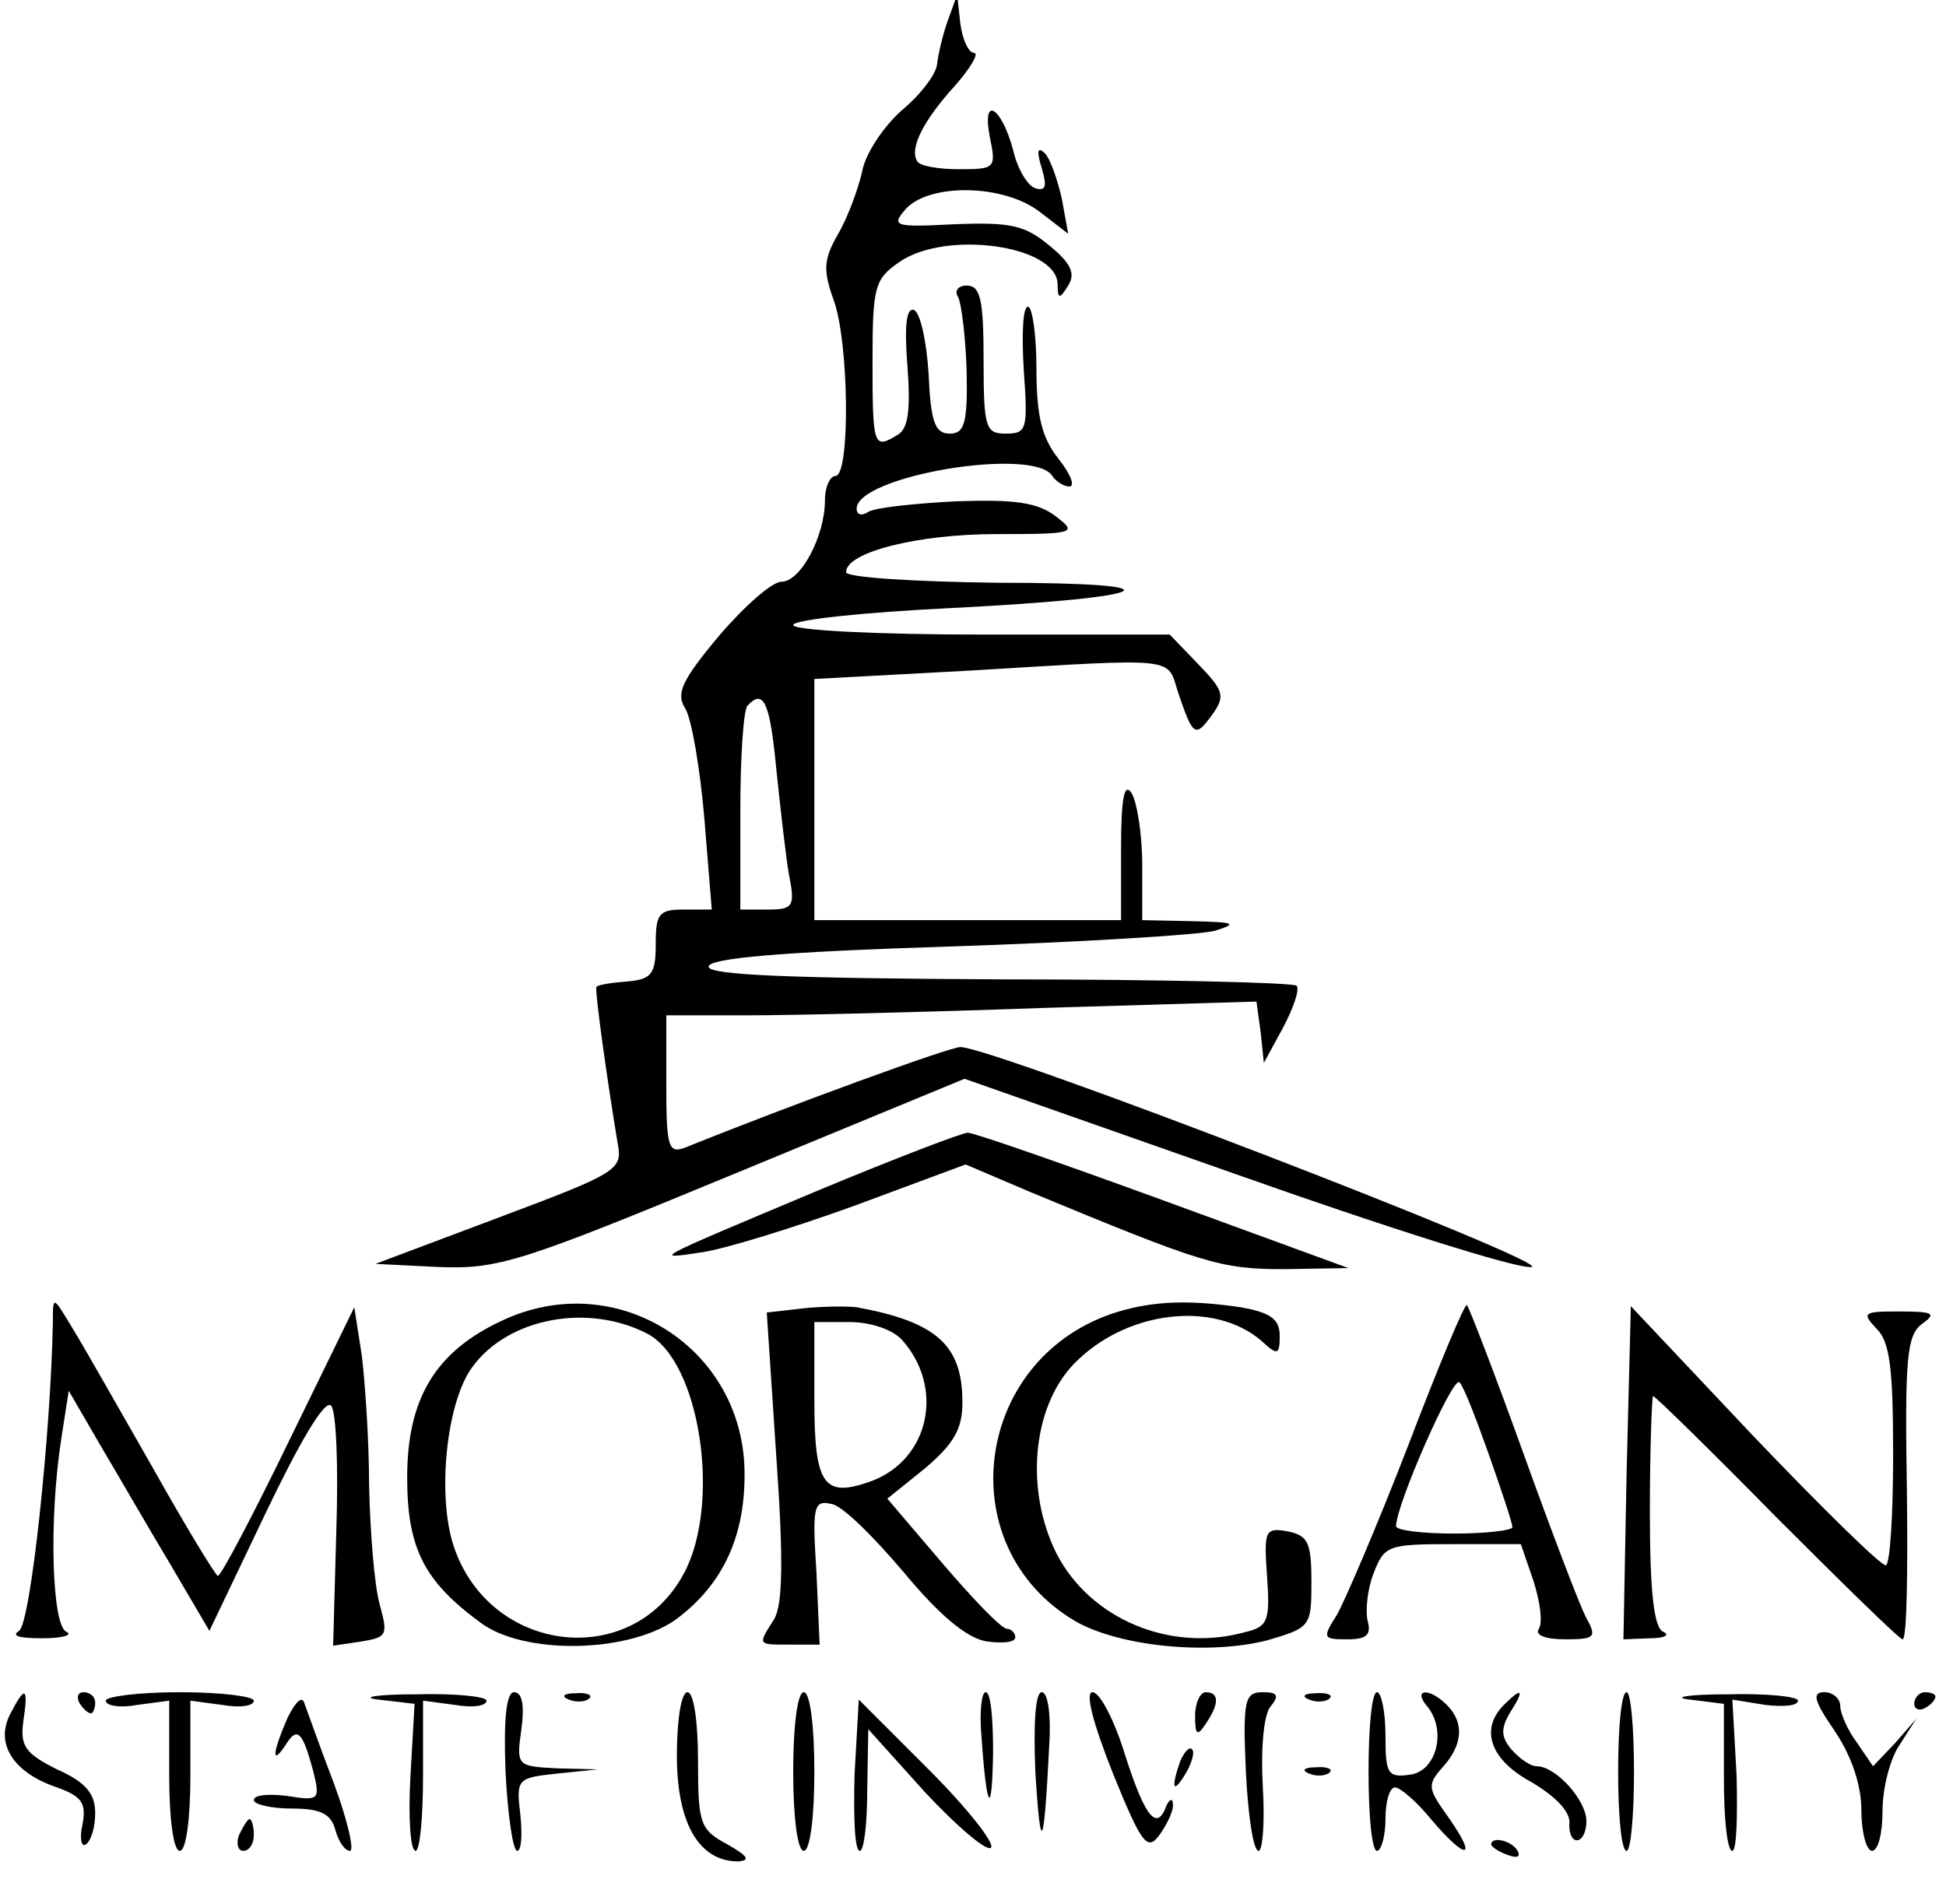 <?xml version="1.0" standalone="no"?>
<!DOCTYPE svg PUBLIC "-//W3C//DTD SVG 20010904//EN"
 "http://www.w3.org/TR/2001/REC-SVG-20010904/DTD/svg10.dtd">
<svg version="1.0" xmlns="http://www.w3.org/2000/svg"
 width="184pt" height="180pt" viewBox="0 0 184 180"
 preserveAspectRatio="xMidYMid meet">

<g transform="translate(0,180) scale(0.1,-0.1)"
fill="#000000" stroke="none">
<path d="M896 1780 c-5 -14 -9 -32 -10 -41 -1 -9 -15 -28 -33 -43 -17 -15 -35
-41 -38 -59 -4 -17 -14 -44 -23 -59 -13 -23 -14 -33 -4 -61 15 -40 16 -167 2
-167 -5 0 -10 -10 -10 -23 0 -34 -23 -77 -41 -77 -9 0 -35 -23 -59 -51 -36
-43 -41 -55 -32 -69 6 -10 14 -57 18 -104 l7 -86 -27 0 c-23 0 -26 -4 -26 -33
0 -28 -4 -33 -27 -35 -14 -1 -27 -3 -29 -5 -2 -2 10 -88 20 -148 5 -25 0 -28
-112 -70 l-117 -44 60 -3 c56 -2 76 4 279 88 l218 90 256 -90 c141 -50 267
-90 280 -88 23 3 -509 208 -540 208 -10 0 -161 -55 -260 -95 -16 -6 -18 0 -18
59 l0 66 78 0 c42 0 168 3 279 7 l201 6 4 -29 3 -29 18 33 c10 19 16 36 13 40
-4 3 -130 6 -281 6 -197 1 -275 4 -275 12 0 8 69 14 226 19 124 4 238 11 253
15 22 7 18 8 -21 9 l-48 1 0 53 c0 28 -5 59 -10 67 -7 11 -10 -5 -10 -52 l0
-68 -145 0 -145 0 0 114 0 114 148 8 c199 12 185 13 196 -21 14 -41 16 -43 32
-21 13 18 11 23 -13 48 l-27 28 -178 0 c-98 0 -178 4 -178 9 0 5 66 12 148 16
198 10 223 24 45 24 -79 1 -143 5 -143 10 0 19 68 36 142 36 75 0 77 1 56 17
-17 13 -39 16 -94 14 -39 -2 -77 -6 -83 -10 -6 -4 -11 -3 -11 3 0 31 167 59
185 31 3 -5 11 -10 16 -10 6 0 1 12 -10 26 -16 20 -21 41 -21 85 0 33 -4 59
-8 59 -5 0 -6 -27 -4 -60 4 -56 3 -60 -17 -60 -19 0 -21 5 -21 70 0 57 -3 70
-16 70 -8 0 -12 -5 -8 -11 3 -6 7 -37 8 -70 1 -49 -2 -59 -16 -59 -14 0 -18
11 -20 57 -2 31 -8 58 -14 60 -7 2 -9 -15 -6 -53 3 -41 1 -59 -9 -65 -23 -14
-24 -12 -24 69 0 71 2 78 25 94 44 31 150 16 150 -21 0 -14 2 -14 10 -1 7 11
3 21 -18 38 -23 19 -36 22 -89 20 -58 -3 -61 -2 -46 15 23 24 93 23 127 -4
l26 -20 -6 33 c-4 18 -11 38 -16 43 -7 7 -8 2 -3 -14 5 -17 4 -22 -6 -19 -7 2
-17 18 -21 36 -11 41 -30 53 -22 12 6 -29 5 -30 -29 -30 -20 0 -38 3 -40 8 -7
12 6 38 36 71 15 17 23 31 18 31 -5 0 -11 12 -13 28 l-3 27 -9 -25z m-162
-707 c4 -38 9 -83 12 -100 6 -30 4 -33 -20 -33 l-26 0 0 93 c0 52 3 97 7 100
15 16 21 3 27 -60z"/>
<path d="M775 675 c-162 -68 -158 -66 -111 -59 21 3 86 23 144 44 l105 39 61
-26 c164 -68 180 -73 240 -73 l61 1 -175 64 c-96 35 -179 64 -185 64 -5 0 -68
-24 -140 -54z"/>
<path d="M50 550 c-2 -106 -21 -285 -32 -292 -8 -5 1 -7 22 -7 19 0 29 3 23 6
-14 5 -17 106 -5 183 l7 45 29 -50 c16 -27 46 -79 67 -114 l37 -63 53 111 c32
67 56 108 62 102 5 -5 7 -58 5 -118 l-3 -109 27 4 c24 4 25 6 17 35 -5 18 -9
68 -10 112 0 44 -4 100 -7 124 l-7 45 -62 -127 c-34 -70 -64 -127 -67 -127 -2
0 -30 46 -62 103 -32 56 -66 116 -76 132 -18 30 -18 30 -18 5z"/>
<path d="M474 551 c-62 -29 -89 -73 -89 -148 0 -67 16 -98 69 -137 41 -31 139
-29 184 2 44 32 66 77 66 137 1 120 -121 198 -230 146z m138 -12 c50 -26 70
-160 35 -226 -49 -93 -184 -77 -218 25 -16 48 -7 137 18 170 34 46 109 60 165
31z"/>
<path d="M760 563 l-35 -4 9 -136 c7 -99 6 -140 -2 -154 -16 -25 -16 -24 16
-24 l27 0 -3 68 c-4 62 -3 69 14 65 10 -1 40 -31 68 -64 34 -41 60 -63 79 -66
15 -2 27 -1 27 4 0 4 -4 8 -8 8 -5 0 -32 28 -61 62 l-52 61 36 29 c27 23 35
37 35 62 0 54 -24 76 -100 90 -8 1 -31 1 -50 -1z m93 -30 c40 -45 26 -112 -28
-133 -46 -17 -55 -5 -55 76 l0 74 33 0 c20 0 41 -7 50 -17z"/>
<path d="M1058 560 c-137 -41 -162 -222 -41 -293 42 -24 126 -32 181 -18 41
12 42 13 42 55 0 37 -3 44 -22 48 -22 4 -23 1 -20 -42 3 -42 1 -48 -20 -53
-71 -20 -147 12 -179 74 -30 60 -23 138 16 179 49 51 133 61 178 22 15 -14 17
-13 17 5 0 16 -9 22 -37 27 -48 7 -81 6 -115 -4z"/>
<path d="M1331 432 c-29 -75 -60 -147 -67 -159 -14 -22 -13 -23 10 -23 18 0
23 4 19 18 -2 10 0 30 6 45 10 26 14 27 75 27 l64 0 12 -35 c6 -19 9 -39 5
-45 -4 -6 6 -10 25 -10 28 0 30 2 20 20 -6 11 -33 82 -60 157 -27 75 -51 137
-53 139 -2 2 -27 -58 -56 -134z m77 -8 c12 -34 22 -64 22 -68 0 -3 -25 -6 -55
-6 -30 0 -55 3 -55 7 0 20 54 143 60 136 4 -4 16 -35 28 -69z"/>
<path d="M1538 407 l-3 -157 25 1 c14 0 19 3 13 6 -9 3 -13 36 -13 114 0 60 2
109 3 109 2 0 55 -52 117 -115 63 -63 116 -115 119 -115 4 0 5 64 4 142 -2
124 0 145 14 156 14 10 12 12 -21 12 -34 0 -36 -1 -22 -16 13 -12 16 -38 16
-120 0 -57 -3 -104 -7 -104 -5 0 -61 55 -125 122 l-116 123 -4 -158z"/>
<path d="M10 180 c-15 -28 2 -55 41 -69 26 -9 31 -15 27 -36 -3 -13 -1 -22 3
-19 5 3 9 16 9 30 0 18 -9 29 -36 41 -30 15 -35 22 -32 45 5 33 2 35 -12 8z"/>
<path d="M75 190 c3 -5 8 -10 11 -10 2 0 4 5 4 10 0 6 -5 10 -11 10 -5 0 -7
-4 -4 -10z"/>
<path d="M100 192 c0 -5 14 -7 30 -4 l30 4 0 -71 c0 -41 4 -71 10 -71 6 0 10
30 10 71 l0 71 30 -4 c17 -3 30 -1 30 4 0 4 -31 8 -70 8 -38 0 -70 -4 -70 -8z"/>
<path d="M272 176 c-14 -32 -16 -47 -2 -26 11 18 16 13 26 -24 7 -28 6 -29
-25 -24 -17 2 -31 1 -31 -4 0 -4 16 -8 36 -8 27 0 37 -5 41 -20 3 -11 9 -20
14 -20 4 0 -2 28 -15 63 -13 34 -25 68 -28 76 -2 8 -8 3 -16 -13z"/>
<path d="M358 193 l34 -4 -4 -70 c-2 -38 0 -69 5 -69 4 0 7 32 7 71 l0 71 30
-4 c17 -3 30 -1 30 4 0 4 -30 7 -67 6 -38 0 -53 -3 -35 -5z"/>
<path d="M478 125 c2 -41 7 -75 11 -75 4 0 5 15 3 34 -4 34 -3 35 34 39 l39 4
-38 1 c-38 2 -39 2 -34 37 3 22 1 35 -7 35 -7 0 -10 -24 -8 -75z"/>
<path d="M538 193 c7 -3 16 -2 19 1 4 3 -2 6 -13 5 -11 0 -14 -3 -6 -6z"/>
<path d="M640 140 c0 -64 21 -100 58 -100 12 1 9 5 -10 16 -26 14 -28 19 -28
79 0 37 -4 65 -10 65 -6 0 -10 -27 -10 -60z"/>
<path d="M750 125 c0 -43 4 -75 10 -75 6 0 10 32 10 75 0 43 -4 75 -10 75 -6
0 -10 -32 -10 -75z"/>
<path d="M928 158 c5 -71 10 -77 11 -15 0 31 -2 57 -7 57 -4 0 -6 -19 -4 -42z"/>
<path d="M979 123 c5 -78 8 -73 13 25 2 30 -1 52 -7 52 -6 0 -8 -29 -6 -77z"/>
<path d="M1052 124 c28 -69 33 -75 45 -58 7 10 13 23 12 28 0 6 -3 5 -6 -1 -9
-25 -20 -12 -39 47 -10 33 -24 60 -31 60 -7 0 0 -28 19 -76z"/>
<path d="M1130 178 c0 -19 2 -20 10 -8 13 19 13 30 0 30 -5 0 -10 -10 -10 -22z"/>
<path d="M1178 125 c2 -41 7 -75 12 -75 4 0 6 28 4 61 -2 37 1 67 7 75 9 11 7
14 -7 14 -17 0 -19 -7 -16 -75z"/>
<path d="M1238 193 c7 -3 16 -2 19 1 4 3 -2 6 -13 5 -11 0 -14 -3 -6 -6z"/>
<path d="M1294 125 c0 -41 3 -75 8 -75 4 0 8 14 8 30 0 17 4 30 9 30 5 0 21
-14 34 -30 33 -39 45 -39 17 1 -20 28 -21 31 -6 48 19 21 21 42 4 59 -17 17
-33 15 -18 -2 18 -23 8 -61 -17 -64 -21 -3 -23 1 -23 37 0 23 -4 41 -8 41 -5
0 -8 -34 -8 -75z"/>
<path d="M1422 188 c-23 -23 -13 -52 26 -73 22 -13 36 -27 36 -38 -1 -9 2 -17
7 -17 5 0 9 8 9 18 0 20 -29 52 -47 52 -6 0 -16 7 -24 16 -10 12 -10 20 -1 35
14 22 11 24 -6 7z"/>
<path d="M1530 125 c0 -41 3 -75 8 -75 4 0 7 34 7 75 0 41 -3 75 -7 75 -5 0
-8 -34 -8 -75z"/>
<path d="M1598 193 l32 -4 0 -70 c0 -38 3 -69 8 -69 4 0 5 32 4 71 l-4 72 31
-5 c17 -2 31 -1 31 4 0 4 -30 7 -67 6 -38 0 -53 -3 -35 -5z"/>
<path d="M1735 163 c16 -24 25 -51 25 -75 0 -21 5 -38 10 -38 6 0 10 17 10 38
0 21 7 49 16 62 l16 25 -20 -23 -21 -22 -15 22 c-9 12 -16 28 -16 35 0 7 -7
13 -15 13 -12 0 -10 -8 10 -37z"/>
<path d="M1810 189 c0 -5 5 -7 10 -4 6 3 10 8 10 11 0 2 -4 4 -10 4 -5 0 -10
-5 -10 -11z"/>
<path d="M808 122 c-1 -40 0 -72 5 -72 4 0 7 26 7 58 l1 57 54 -60 c30 -32 58
-56 62 -52 4 4 -23 38 -59 74 l-66 66 -4 -71z"/>
<path d="M1116 135 c-9 -26 -7 -32 5 -12 6 10 9 21 6 23 -2 3 -7 -2 -11 -11z"/>
<path d="M1238 123 c7 -3 16 -2 19 1 4 3 -2 6 -13 5 -11 0 -14 -3 -6 -6z"/>
<path d="M226 65 c-3 -8 -1 -15 4 -15 6 0 10 7 10 15 0 8 -2 15 -4 15 -2 0 -6
-7 -10 -15z"/>
<path d="M1410 56 c0 -2 7 -7 16 -10 8 -3 12 -2 9 4 -6 10 -25 14 -25 6z"/>
</g>
</svg>
